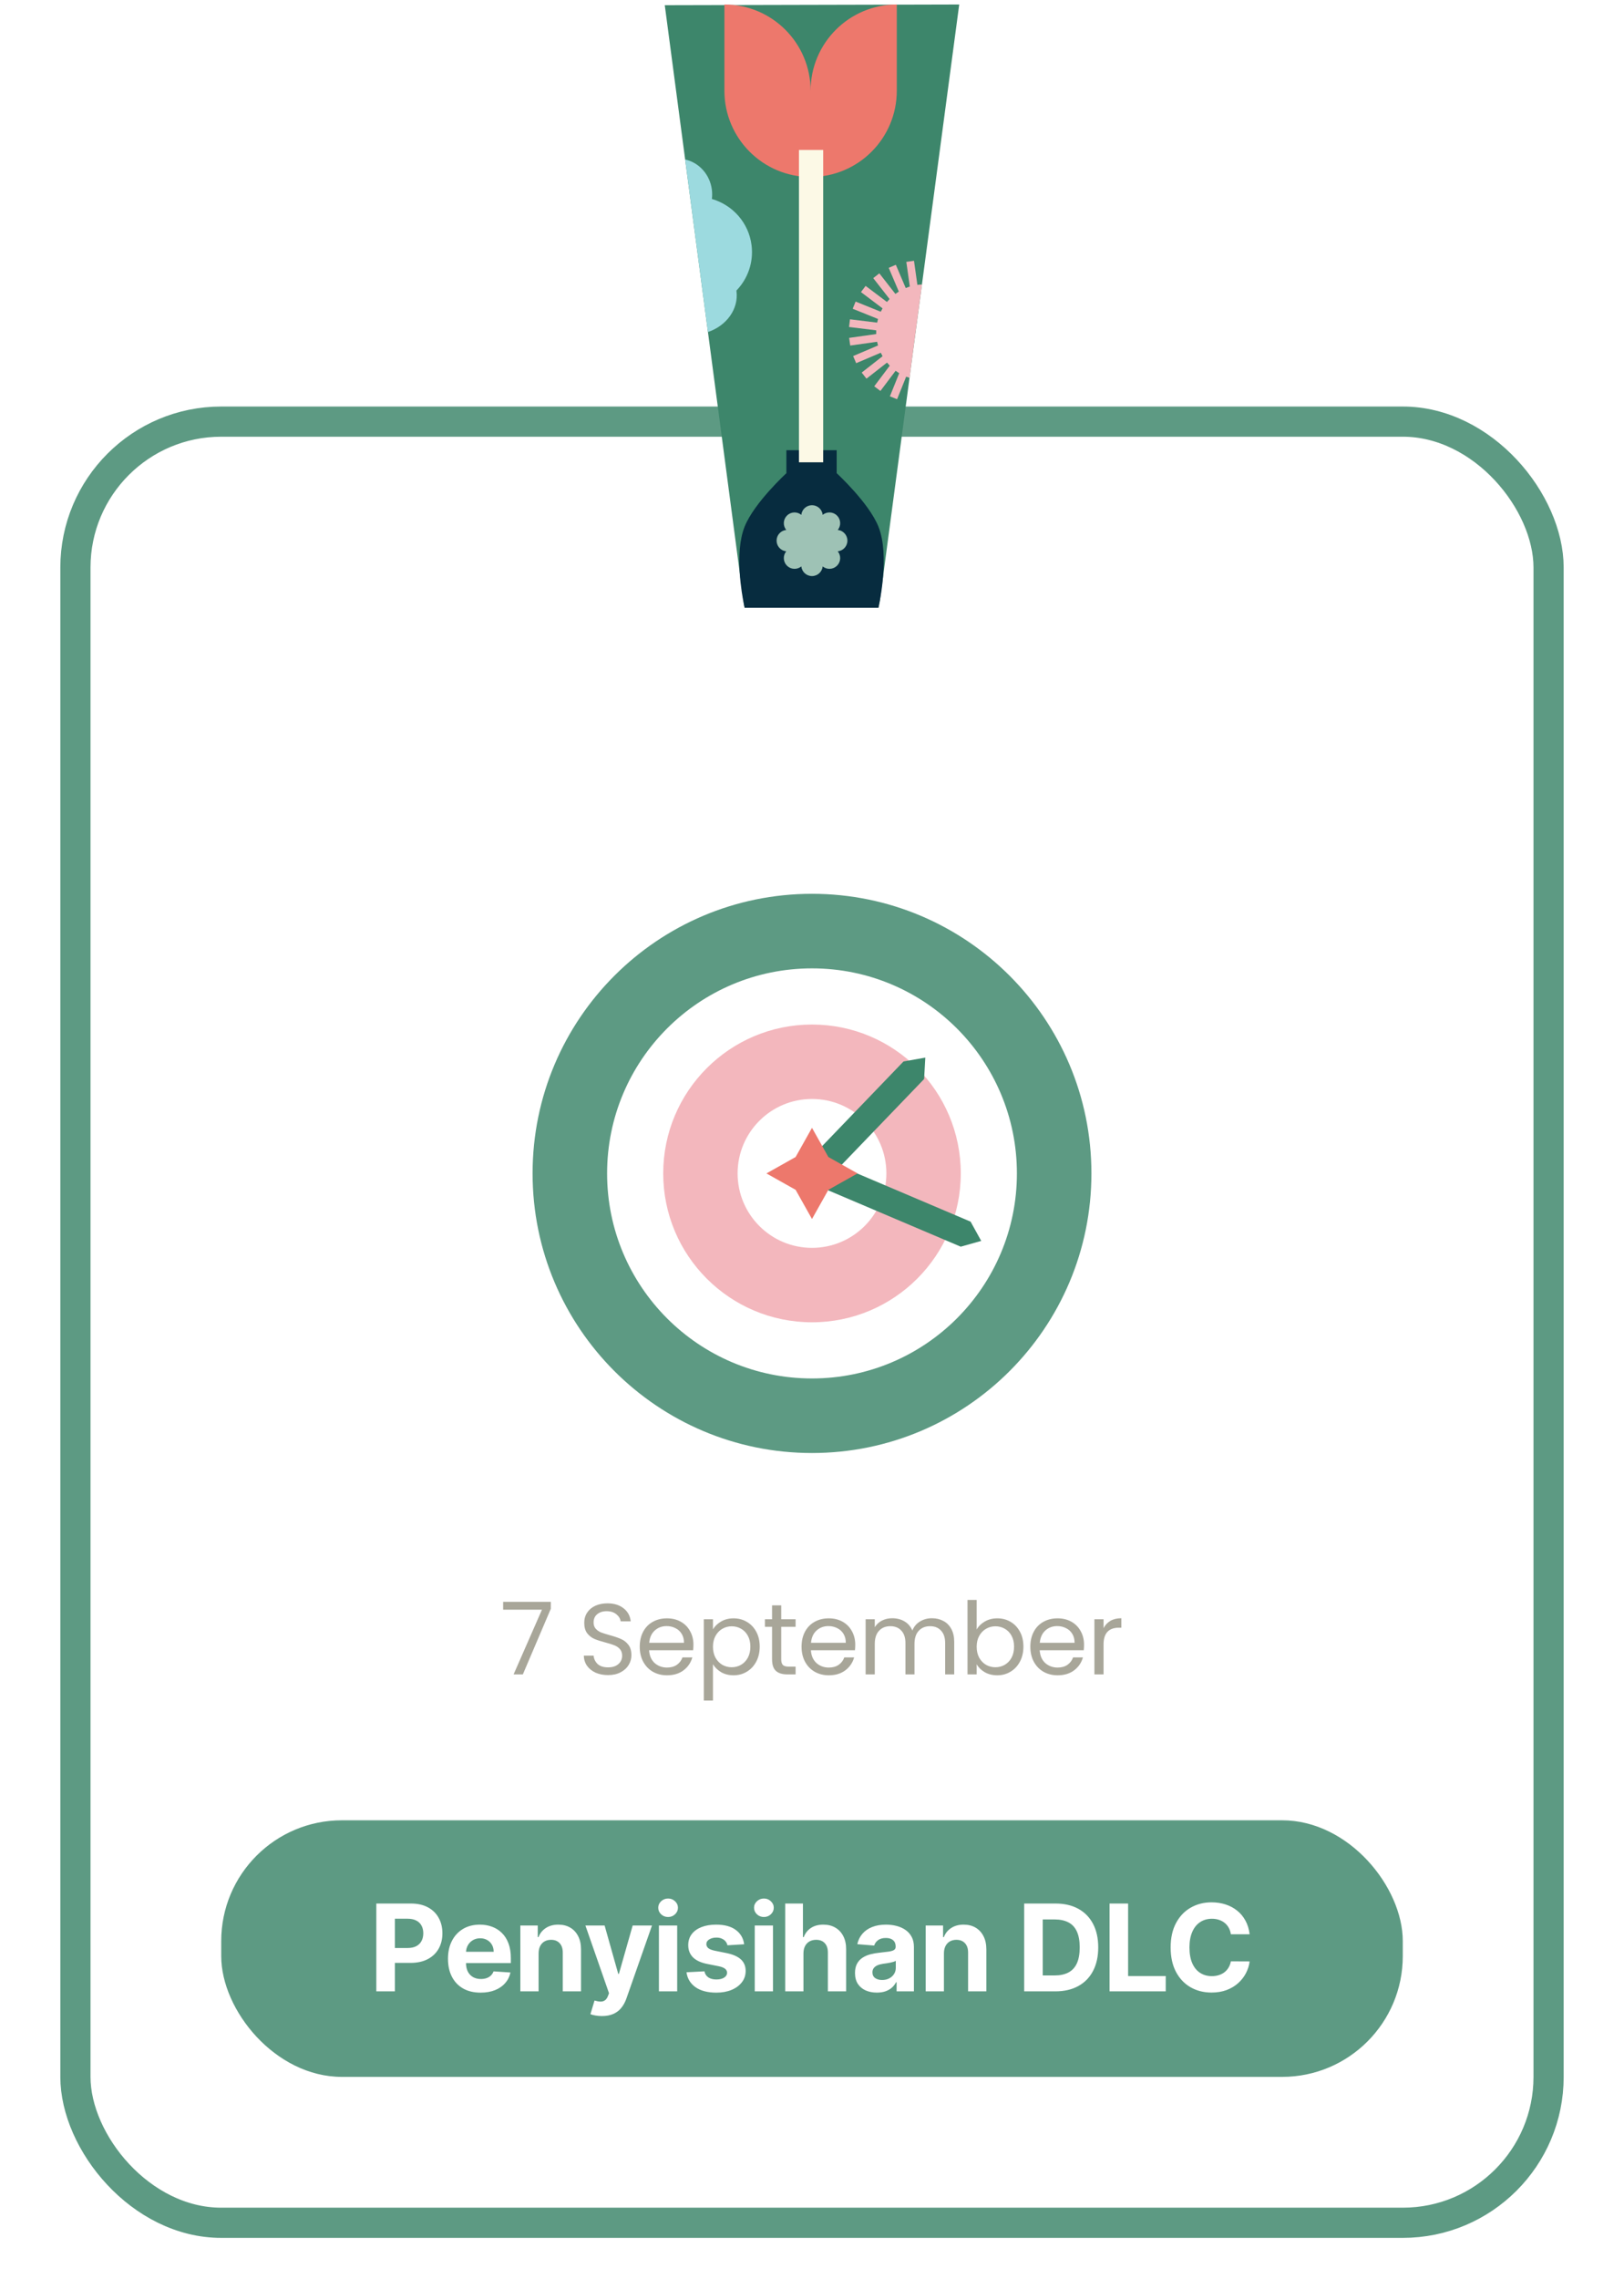 <svg width="323" height="453" viewBox="0 0 323 453" fill="none" xmlns="http://www.w3.org/2000/svg">
<g filter="url(#filter0_dd_5864_354)">
<rect x="12" y="66.802" width="299" height="364" rx="32" fill="white"/>
<rect x="15" y="69.802" width="293" height="358" rx="29" stroke="#5D9A83" stroke-width="6"/>
<path fill-rule="evenodd" clip-rule="evenodd" d="M161.5 178.474C138.992 178.474 120.746 196.72 120.746 219.228C120.746 241.736 138.992 259.983 161.5 259.983C184.008 259.983 202.254 241.736 202.254 219.228C202.254 196.72 184.008 178.474 161.5 178.474ZM105.926 219.228C105.926 188.536 130.807 163.654 161.5 163.654C192.193 163.654 217.074 188.536 217.074 219.228C217.074 249.921 192.193 274.802 161.5 274.802C130.807 274.802 105.926 249.921 105.926 219.228Z" fill="#5D9A83"/>
<path fill-rule="evenodd" clip-rule="evenodd" d="M161.5 204.432C153.328 204.432 146.704 211.056 146.704 219.228C146.704 227.399 153.328 234.024 161.5 234.024C169.671 234.024 176.295 227.399 176.295 219.228C176.295 211.056 169.671 204.432 161.5 204.432ZM131.908 219.228C131.908 202.885 145.157 189.637 161.5 189.637C177.842 189.637 191.091 202.885 191.091 219.228C191.091 235.571 177.842 248.819 161.5 248.819C145.157 248.819 131.908 235.571 131.908 219.228Z" fill="#F3B7BD"/>
<path d="M165.676 219.309L183.797 200.471L184.035 196.213L179.702 196.976L161.581 215.813" fill="#3D866B"/>
<path d="M159.853 220.522L191.083 233.79L195.155 232.644L193.043 228.817L161.813 215.55" fill="#3D866B"/>
<path d="M158.24 215.97L152.438 219.229L158.24 222.488L161.499 228.291L164.758 222.488L170.561 219.229L164.758 215.97L161.499 210.167L158.24 215.97Z" fill="#ED786C"/>
<path d="M109.551 305.763L103.991 318.803H102.151L107.791 305.943H100.071V304.383H109.551V305.763ZM120.941 318.943C120.021 318.943 119.194 318.783 118.461 318.463C117.741 318.129 117.174 317.676 116.761 317.103C116.348 316.516 116.134 315.843 116.121 315.083H118.061C118.128 315.736 118.394 316.289 118.861 316.743C119.341 317.183 120.034 317.403 120.941 317.403C121.808 317.403 122.488 317.189 122.981 316.763C123.488 316.323 123.741 315.763 123.741 315.083C123.741 314.549 123.594 314.116 123.301 313.783C123.008 313.449 122.641 313.196 122.201 313.023C121.761 312.849 121.168 312.663 120.421 312.463C119.501 312.223 118.761 311.983 118.201 311.743C117.654 311.503 117.181 311.129 116.781 310.623C116.394 310.103 116.201 309.409 116.201 308.543C116.201 307.783 116.394 307.109 116.781 306.523C117.168 305.936 117.708 305.483 118.401 305.163C119.108 304.843 119.914 304.683 120.821 304.683C122.128 304.683 123.194 305.009 124.021 305.663C124.861 306.316 125.334 307.183 125.441 308.263H123.441C123.374 307.729 123.094 307.263 122.601 306.863C122.108 306.449 121.454 306.243 120.641 306.243C119.881 306.243 119.261 306.443 118.781 306.843C118.301 307.229 118.061 307.776 118.061 308.483C118.061 308.989 118.201 309.403 118.481 309.723C118.774 310.043 119.128 310.289 119.541 310.463C119.968 310.623 120.561 310.809 121.321 311.023C122.241 311.276 122.981 311.529 123.541 311.783C124.101 312.023 124.581 312.403 124.981 312.923C125.381 313.429 125.581 314.123 125.581 315.003C125.581 315.683 125.401 316.323 125.041 316.923C124.681 317.523 124.148 318.009 123.441 318.383C122.734 318.756 121.901 318.943 120.941 318.943ZM137.919 312.903C137.919 313.249 137.899 313.616 137.859 314.003H129.099C129.166 315.083 129.533 315.929 130.199 316.543C130.879 317.143 131.699 317.443 132.659 317.443C133.446 317.443 134.099 317.263 134.619 316.903C135.153 316.529 135.526 316.036 135.739 315.423H137.699C137.406 316.476 136.819 317.336 135.939 318.003C135.059 318.656 133.966 318.983 132.659 318.983C131.619 318.983 130.686 318.749 129.859 318.283C129.046 317.816 128.406 317.156 127.939 316.303C127.473 315.436 127.239 314.436 127.239 313.303C127.239 312.169 127.466 311.176 127.919 310.323C128.373 309.469 129.006 308.816 129.819 308.363C130.646 307.896 131.593 307.663 132.659 307.663C133.699 307.663 134.619 307.889 135.419 308.343C136.219 308.796 136.833 309.423 137.259 310.223C137.699 311.009 137.919 311.903 137.919 312.903ZM136.039 312.523C136.039 311.829 135.886 311.236 135.579 310.743C135.273 310.236 134.853 309.856 134.319 309.603C133.799 309.336 133.219 309.203 132.579 309.203C131.659 309.203 130.873 309.496 130.219 310.083C129.579 310.669 129.213 311.483 129.119 312.523H136.039ZM141.802 309.863C142.162 309.236 142.695 308.716 143.402 308.303C144.122 307.876 144.955 307.663 145.902 307.663C146.875 307.663 147.755 307.896 148.542 308.363C149.342 308.829 149.968 309.489 150.422 310.343C150.875 311.183 151.102 312.163 151.102 313.283C151.102 314.389 150.875 315.376 150.422 316.243C149.968 317.109 149.342 317.783 148.542 318.263C147.755 318.743 146.875 318.983 145.902 318.983C144.968 318.983 144.142 318.776 143.422 318.363C142.715 317.936 142.175 317.409 141.802 316.783V324.003H139.982V307.843H141.802V309.863ZM149.242 313.283C149.242 312.456 149.075 311.736 148.742 311.123C148.408 310.509 147.955 310.043 147.382 309.723C146.822 309.403 146.202 309.243 145.522 309.243C144.855 309.243 144.235 309.409 143.662 309.743C143.102 310.063 142.648 310.536 142.302 311.163C141.968 311.776 141.802 312.489 141.802 313.303C141.802 314.129 141.968 314.856 142.302 315.483C142.648 316.096 143.102 316.569 143.662 316.903C144.235 317.223 144.855 317.383 145.522 317.383C146.202 317.383 146.822 317.223 147.382 316.903C147.955 316.569 148.408 316.096 148.742 315.483C149.075 314.856 149.242 314.123 149.242 313.283ZM155.377 309.343V315.803C155.377 316.336 155.491 316.716 155.717 316.943C155.944 317.156 156.337 317.263 156.897 317.263H158.237V318.803H156.597C155.584 318.803 154.824 318.569 154.317 318.103C153.811 317.636 153.557 316.869 153.557 315.803V309.343H152.137V307.843H153.557V305.083H155.377V307.843H158.237V309.343H155.377ZM170.102 312.903C170.102 313.249 170.082 313.616 170.042 314.003H161.282C161.349 315.083 161.716 315.929 162.382 316.543C163.062 317.143 163.882 317.443 164.842 317.443C165.629 317.443 166.282 317.263 166.802 316.903C167.336 316.529 167.709 316.036 167.922 315.423H169.882C169.589 316.476 169.002 317.336 168.122 318.003C167.242 318.656 166.149 318.983 164.842 318.983C163.802 318.983 162.869 318.749 162.042 318.283C161.229 317.816 160.589 317.156 160.122 316.303C159.656 315.436 159.422 314.436 159.422 313.303C159.422 312.169 159.649 311.176 160.102 310.323C160.556 309.469 161.189 308.816 162.002 308.363C162.829 307.896 163.776 307.663 164.842 307.663C165.882 307.663 166.802 307.889 167.602 308.343C168.402 308.796 169.016 309.423 169.442 310.223C169.882 311.009 170.102 311.903 170.102 312.903ZM168.222 312.523C168.222 311.829 168.069 311.236 167.762 310.743C167.456 310.236 167.036 309.856 166.502 309.603C165.982 309.336 165.402 309.203 164.762 309.203C163.842 309.203 163.056 309.496 162.402 310.083C161.762 310.669 161.396 311.483 161.302 312.523H168.222ZM185.345 307.643C186.198 307.643 186.958 307.823 187.625 308.183C188.291 308.529 188.818 309.056 189.205 309.763C189.591 310.469 189.785 311.329 189.785 312.343V318.803H187.985V312.603C187.985 311.509 187.711 310.676 187.165 310.103C186.631 309.516 185.905 309.223 184.985 309.223C184.038 309.223 183.285 309.529 182.725 310.143C182.165 310.743 181.885 311.616 181.885 312.763V318.803H180.085V312.603C180.085 311.509 179.811 310.676 179.265 310.103C178.731 309.516 178.005 309.223 177.085 309.223C176.138 309.223 175.385 309.529 174.825 310.143C174.265 310.743 173.985 311.616 173.985 312.763V318.803H172.165V307.843H173.985V309.423C174.345 308.849 174.825 308.409 175.425 308.103C176.038 307.796 176.711 307.643 177.445 307.643C178.365 307.643 179.178 307.849 179.885 308.263C180.591 308.676 181.118 309.283 181.465 310.083C181.771 309.309 182.278 308.709 182.985 308.283C183.691 307.856 184.478 307.643 185.345 307.643ZM194.25 309.883C194.623 309.229 195.17 308.696 195.89 308.283C196.61 307.869 197.43 307.663 198.35 307.663C199.337 307.663 200.223 307.896 201.01 308.363C201.797 308.829 202.417 309.489 202.87 310.343C203.323 311.183 203.55 312.163 203.55 313.283C203.55 314.389 203.323 315.376 202.87 316.243C202.417 317.109 201.79 317.783 200.99 318.263C200.203 318.743 199.323 318.983 198.35 318.983C197.403 318.983 196.57 318.776 195.85 318.363C195.143 317.949 194.61 317.423 194.25 316.783V318.803H192.43V304.003H194.25V309.883ZM201.69 313.283C201.69 312.456 201.523 311.736 201.19 311.123C200.857 310.509 200.403 310.043 199.83 309.723C199.27 309.403 198.65 309.243 197.97 309.243C197.303 309.243 196.683 309.409 196.11 309.743C195.55 310.063 195.097 310.536 194.75 311.163C194.417 311.776 194.25 312.489 194.25 313.303C194.25 314.129 194.417 314.856 194.75 315.483C195.097 316.096 195.55 316.569 196.11 316.903C196.683 317.223 197.303 317.383 197.97 317.383C198.65 317.383 199.27 317.223 199.83 316.903C200.403 316.569 200.857 316.096 201.19 315.483C201.523 314.856 201.69 314.123 201.69 313.283ZM215.606 312.903C215.606 313.249 215.586 313.616 215.546 314.003H206.786C206.852 315.083 207.219 315.929 207.886 316.543C208.566 317.143 209.386 317.443 210.346 317.443C211.132 317.443 211.786 317.263 212.306 316.903C212.839 316.529 213.212 316.036 213.426 315.423H215.386C215.092 316.476 214.506 317.336 213.626 318.003C212.746 318.656 211.652 318.983 210.346 318.983C209.306 318.983 208.372 318.749 207.546 318.283C206.732 317.816 206.092 317.156 205.626 316.303C205.159 315.436 204.926 314.436 204.926 313.303C204.926 312.169 205.152 311.176 205.606 310.323C206.059 309.469 206.692 308.816 207.506 308.363C208.332 307.896 209.279 307.663 210.346 307.663C211.386 307.663 212.306 307.889 213.106 308.343C213.906 308.796 214.519 309.423 214.946 310.223C215.386 311.009 215.606 311.903 215.606 312.903ZM213.726 312.523C213.726 311.829 213.572 311.236 213.266 310.743C212.959 310.236 212.539 309.856 212.006 309.603C211.486 309.336 210.906 309.203 210.266 309.203C209.346 309.203 208.559 309.496 207.906 310.083C207.266 310.669 206.899 311.483 206.806 312.523H213.726ZM219.488 309.623C219.808 308.996 220.261 308.509 220.848 308.163C221.448 307.816 222.175 307.643 223.028 307.643V309.523H222.548C220.508 309.523 219.488 310.629 219.488 312.843V318.803H217.668V307.843H219.488V309.623Z" fill="#A8A699"/>
<rect x="44" y="347.803" width="235" height="51" rx="24" fill="#5D9A83"/>
<path d="M74.848 381.803V364.348H81.734C83.058 364.348 84.186 364.601 85.118 365.107C86.05 365.607 86.76 366.303 87.249 367.195C87.743 368.081 87.99 369.104 87.99 370.263C87.99 371.422 87.74 372.445 87.24 373.331C86.74 374.218 86.016 374.908 85.067 375.402C84.124 375.896 82.981 376.144 81.641 376.144H77.251V373.186H81.044C81.754 373.186 82.34 373.064 82.8 372.82C83.266 372.57 83.612 372.226 83.84 371.789C84.072 371.345 84.189 370.837 84.189 370.263C84.189 369.683 84.072 369.178 83.84 368.746C83.612 368.308 83.266 367.97 82.8 367.732C82.334 367.487 81.743 367.365 81.027 367.365H78.538V381.803H74.848ZM95.594 382.058C94.247 382.058 93.088 381.786 92.117 381.24C91.151 380.689 90.406 379.911 89.884 378.905C89.361 377.894 89.1 376.698 89.1 375.317C89.1 373.97 89.361 372.789 89.884 371.771C90.406 370.754 91.142 369.962 92.091 369.394C93.046 368.825 94.165 368.541 95.449 368.541C96.313 368.541 97.117 368.681 97.861 368.959C98.611 369.232 99.264 369.644 99.821 370.195C100.384 370.746 100.821 371.439 101.134 372.274C101.446 373.104 101.602 374.075 101.602 375.189V376.186H90.548V373.936H98.185C98.185 373.414 98.071 372.95 97.844 372.547C97.617 372.144 97.301 371.828 96.898 371.601C96.5 371.368 96.037 371.252 95.509 371.252C94.957 371.252 94.469 371.379 94.043 371.635C93.622 371.885 93.293 372.223 93.054 372.649C92.815 373.07 92.693 373.539 92.688 374.056V376.195C92.688 376.843 92.807 377.402 93.046 377.874C93.29 378.345 93.634 378.709 94.077 378.965C94.52 379.22 95.046 379.348 95.653 379.348C96.057 379.348 96.426 379.291 96.761 379.178C97.097 379.064 97.384 378.894 97.622 378.666C97.861 378.439 98.043 378.161 98.168 377.831L101.526 378.053C101.355 378.86 101.006 379.564 100.477 380.166C99.955 380.763 99.278 381.229 98.449 381.564C97.625 381.894 96.673 382.058 95.594 382.058ZM107.122 374.235V381.803H103.492V368.712H106.952V371.021H107.105C107.395 370.26 107.881 369.658 108.563 369.215C109.245 368.766 110.071 368.541 111.043 368.541C111.952 368.541 112.745 368.74 113.421 369.138C114.097 369.536 114.622 370.104 114.997 370.843C115.372 371.575 115.56 372.45 115.56 373.468V381.803H111.929V374.115C111.935 373.314 111.73 372.689 111.316 372.24C110.901 371.786 110.33 371.558 109.602 371.558C109.114 371.558 108.682 371.664 108.307 371.874C107.938 372.084 107.648 372.391 107.438 372.794C107.233 373.192 107.128 373.672 107.122 374.235ZM119.714 386.712C119.254 386.712 118.822 386.675 118.419 386.601C118.021 386.533 117.691 386.445 117.43 386.337L118.248 383.627C118.674 383.757 119.058 383.828 119.399 383.84C119.745 383.851 120.044 383.771 120.294 383.601C120.549 383.431 120.757 383.141 120.916 382.732L121.129 382.178L116.433 368.712H120.251L122.961 378.325H123.098L125.833 368.712H129.677L124.589 383.218C124.345 383.922 124.012 384.536 123.592 385.058C123.177 385.587 122.652 385.993 122.015 386.277C121.379 386.567 120.612 386.712 119.714 386.712ZM131.055 381.803V368.712H134.686V381.803H131.055ZM132.879 367.024C132.339 367.024 131.876 366.845 131.49 366.487C131.109 366.124 130.919 365.689 130.919 365.183C130.919 364.683 131.109 364.254 131.49 363.896C131.876 363.533 132.339 363.351 132.879 363.351C133.419 363.351 133.879 363.533 134.26 363.896C134.646 364.254 134.839 364.683 134.839 365.183C134.839 365.689 134.646 366.124 134.26 366.487C133.879 366.845 133.419 367.024 132.879 367.024ZM148.006 372.445L144.682 372.649C144.626 372.365 144.503 372.11 144.316 371.882C144.128 371.649 143.881 371.465 143.574 371.328C143.273 371.186 142.912 371.115 142.492 371.115C141.93 371.115 141.455 371.235 141.069 371.473C140.682 371.706 140.489 372.019 140.489 372.411C140.489 372.723 140.614 372.987 140.864 373.203C141.114 373.419 141.543 373.593 142.151 373.723L144.52 374.2C145.793 374.462 146.742 374.882 147.367 375.462C147.992 376.041 148.305 376.803 148.305 377.746C148.305 378.604 148.052 379.357 147.546 380.004C147.046 380.652 146.358 381.158 145.483 381.521C144.614 381.879 143.611 382.058 142.475 382.058C140.742 382.058 139.361 381.698 138.333 380.976C137.31 380.249 136.711 379.26 136.535 378.01L140.106 377.823C140.214 378.351 140.475 378.754 140.89 379.033C141.305 379.306 141.836 379.442 142.483 379.442C143.12 379.442 143.631 379.32 144.018 379.075C144.41 378.825 144.608 378.504 144.614 378.112C144.608 377.783 144.469 377.513 144.197 377.303C143.924 377.087 143.503 376.922 142.935 376.808L140.668 376.357C139.39 376.101 138.438 375.658 137.813 375.027C137.194 374.396 136.884 373.593 136.884 372.615C136.884 371.774 137.111 371.05 137.566 370.442C138.026 369.834 138.671 369.365 139.501 369.036C140.336 368.706 141.313 368.541 142.432 368.541C144.086 368.541 145.387 368.891 146.336 369.59C147.29 370.289 147.847 371.24 148.006 372.445ZM150.111 381.803V368.712H153.741V381.803H150.111ZM151.935 367.024C151.395 367.024 150.932 366.845 150.545 366.487C150.165 366.124 149.974 365.689 149.974 365.183C149.974 364.683 150.165 364.254 150.545 363.896C150.932 363.533 151.395 363.351 151.935 363.351C152.474 363.351 152.935 363.533 153.315 363.896C153.702 364.254 153.895 364.683 153.895 365.183C153.895 365.689 153.702 366.124 153.315 366.487C152.935 366.845 152.474 367.024 151.935 367.024ZM159.8 374.235V381.803H156.17V364.348H159.698V371.021H159.852C160.147 370.249 160.624 369.644 161.283 369.206C161.943 368.763 162.769 368.541 163.764 368.541C164.673 368.541 165.465 368.74 166.141 369.138C166.823 369.53 167.352 370.095 167.727 370.834C168.107 371.567 168.295 372.445 168.289 373.468V381.803H164.658V374.115C164.664 373.308 164.46 372.681 164.045 372.232C163.636 371.783 163.062 371.558 162.323 371.558C161.829 371.558 161.391 371.664 161.011 371.874C160.636 372.084 160.34 372.391 160.124 372.794C159.914 373.192 159.806 373.672 159.8 374.235ZM174.399 382.05C173.564 382.05 172.82 381.905 172.166 381.615C171.513 381.32 170.996 380.885 170.615 380.311C170.24 379.732 170.053 379.01 170.053 378.146C170.053 377.419 170.186 376.808 170.453 376.314C170.72 375.82 171.084 375.422 171.544 375.121C172.004 374.82 172.527 374.593 173.112 374.439C173.703 374.286 174.323 374.178 174.97 374.115C175.732 374.036 176.345 373.962 176.811 373.894C177.277 373.82 177.615 373.712 177.825 373.57C178.036 373.428 178.141 373.218 178.141 372.939V372.888C178.141 372.348 177.97 371.931 177.629 371.635C177.294 371.34 176.817 371.192 176.198 371.192C175.544 371.192 175.024 371.337 174.638 371.627C174.252 371.911 173.996 372.269 173.871 372.7L170.513 372.428C170.683 371.632 171.019 370.945 171.519 370.365C172.019 369.78 172.664 369.331 173.453 369.019C174.249 368.7 175.169 368.541 176.215 368.541C176.942 368.541 177.638 368.627 178.303 368.797C178.973 368.968 179.567 369.232 180.084 369.59C180.607 369.948 181.019 370.408 181.32 370.97C181.621 371.527 181.771 372.195 181.771 372.973V381.803H178.328V379.987H178.226C178.016 380.396 177.735 380.757 177.382 381.07C177.03 381.377 176.607 381.618 176.112 381.794C175.618 381.965 175.047 382.05 174.399 382.05ZM175.439 379.544C175.973 379.544 176.445 379.439 176.854 379.229C177.263 379.013 177.584 378.723 177.817 378.36C178.05 377.996 178.166 377.584 178.166 377.124V375.735C178.053 375.808 177.896 375.877 177.698 375.939C177.504 375.996 177.286 376.05 177.041 376.101C176.797 376.146 176.553 376.189 176.308 376.229C176.064 376.263 175.843 376.294 175.644 376.323C175.218 376.385 174.845 376.485 174.527 376.621C174.209 376.757 173.962 376.942 173.786 377.175C173.61 377.402 173.521 377.686 173.521 378.027C173.521 378.521 173.7 378.899 174.058 379.161C174.422 379.416 174.882 379.544 175.439 379.544ZM187.739 374.235V381.803H184.108V368.712H187.568V371.021H187.722C188.012 370.26 188.497 369.658 189.179 369.215C189.861 368.766 190.688 368.541 191.659 368.541C192.568 368.541 193.361 368.74 194.037 369.138C194.713 369.536 195.239 370.104 195.614 370.843C195.989 371.575 196.176 372.45 196.176 373.468V381.803H192.546V374.115C192.551 373.314 192.347 372.689 191.932 372.24C191.517 371.786 190.946 371.558 190.219 371.558C189.73 371.558 189.299 371.664 188.924 371.874C188.554 372.084 188.264 372.391 188.054 372.794C187.85 373.192 187.745 373.672 187.739 374.235ZM209.888 381.803H203.701V364.348H209.939C211.695 364.348 213.206 364.698 214.474 365.396C215.741 366.09 216.715 367.087 217.397 368.388C218.084 369.689 218.428 371.246 218.428 373.058C218.428 374.877 218.084 376.439 217.397 377.746C216.715 379.053 215.735 380.056 214.456 380.754C213.184 381.453 211.661 381.803 209.888 381.803ZM207.391 378.641H209.735C210.826 378.641 211.743 378.448 212.488 378.061C213.238 377.669 213.8 377.064 214.175 376.246C214.556 375.422 214.746 374.36 214.746 373.058C214.746 371.769 214.556 370.715 214.175 369.896C213.8 369.078 213.241 368.476 212.496 368.09C211.752 367.703 210.834 367.51 209.743 367.51H207.391V378.641ZM220.682 381.803V364.348H224.372V378.76H231.855V381.803H220.682ZM248.54 370.459H244.807C244.739 369.976 244.599 369.547 244.389 369.172C244.179 368.791 243.909 368.468 243.58 368.2C243.25 367.933 242.869 367.729 242.438 367.587C242.011 367.445 241.548 367.374 241.048 367.374C240.145 367.374 239.358 367.598 238.688 368.047C238.017 368.49 237.497 369.138 237.128 369.99C236.759 370.837 236.574 371.865 236.574 373.075C236.574 374.32 236.759 375.365 237.128 376.212C237.503 377.058 238.026 377.698 238.696 378.129C239.367 378.561 240.142 378.777 241.023 378.777C241.517 378.777 241.974 378.712 242.395 378.581C242.821 378.45 243.199 378.26 243.528 378.01C243.858 377.754 244.131 377.445 244.347 377.081C244.568 376.718 244.722 376.303 244.807 375.837L248.54 375.854C248.443 376.655 248.202 377.428 247.815 378.172C247.435 378.911 246.92 379.573 246.273 380.158C245.631 380.737 244.864 381.198 243.972 381.539C243.085 381.874 242.082 382.041 240.963 382.041C239.406 382.041 238.014 381.689 236.787 380.985C235.565 380.28 234.599 379.26 233.889 377.925C233.185 376.59 232.832 374.973 232.832 373.075C232.832 371.172 233.19 369.553 233.906 368.218C234.622 366.882 235.594 365.865 236.821 365.166C238.048 364.462 239.429 364.11 240.963 364.11C241.974 364.11 242.912 364.252 243.776 364.536C244.645 364.82 245.415 365.235 246.085 365.78C246.756 366.32 247.301 366.982 247.722 367.766C248.148 368.55 248.42 369.448 248.54 370.459Z" fill="white"/>
</g>
<path d="M190.781 0.895L184.412 48.709L183.997 51.821L183.422 56.132L183.415 56.191L183.368 56.545L180.896 75.102L179.599 84.848L175.638 114.584L175.001 119.373C175.001 119.373 174.999 119.38 174.999 119.384C174.836 120.272 174.712 120.802 174.712 120.802H148.1C148.1 120.802 148.047 120.574 147.965 120.166L147.114 113.735L143.297 84.848L140.804 65.997L138.519 48.709L136.271 31.705L132.218 1.034L144.079 1.006L145.98 1C145.98 1 145.986 1 145.988 1L177.33 0.926C177.33 0.926 177.334 0.924 177.336 0.926L178.364 0.926L190.781 0.895Z" fill="#3D866B"/>
<path d="M161.222 18.036C161.222 8.568 153.548 0.894 144.079 0.894V18.036C144.079 27.505 151.754 35.179 161.222 35.179C170.69 35.179 178.365 27.505 178.365 18.036V0.894C168.896 0.894 161.222 8.568 161.222 18.036Z" fill="#ED786C"/>
<path d="M175.639 114.583C175.479 116.524 175.209 118.238 175.001 119.372C175.001 119.376 174.999 119.379 174.999 119.383C174.836 120.271 174.712 120.801 174.712 120.801H148.101C148.101 120.801 148.047 120.573 147.966 120.165C147.738 119.046 147.289 116.568 147.115 113.734C146.93 110.714 147.057 107.287 148.101 104.674C149.989 99.946 156.405 94.052 156.405 94.052V89.481H166.409V94.051C166.409 94.051 172.824 99.946 174.712 104.674C175.856 107.535 175.9 111.37 175.639 114.583Z" fill="#072C3F"/>
<path d="M146.484 57.894C146.927 61.439 144.484 64.758 140.804 65.996L138.519 48.709L136.271 31.705C138.993 32.287 141.2 34.652 141.586 37.717C141.664 38.34 141.66 38.955 141.586 39.548C145.702 40.734 148.917 44.255 149.481 48.752C149.909 52.18 148.702 55.44 146.465 57.753C146.471 57.799 146.478 57.847 146.484 57.894Z" fill="#9CDADF"/>
<path d="M182.462 56.624C182.762 56.583 183.066 56.555 183.368 56.544L180.896 75.101C180.672 75.031 180.449 74.951 180.232 74.864L178.422 79.351L176.993 78.774L178.848 74.174C178.602 74.026 178.363 73.865 178.131 73.694L175.108 77.709L173.878 76.782L176.965 72.681C176.776 72.484 176.593 72.28 176.42 72.069L172.334 75.266L171.385 74.052L175.54 70.801C175.408 70.575 175.288 70.346 175.175 70.108L170.284 72.188L169.682 70.77L174.63 68.666C174.56 68.424 174.498 68.177 174.448 67.931L169.102 68.685L168.887 67.158L174.267 66.4C174.258 66.153 174.258 65.905 174.269 65.655L168.868 64.995L169.053 63.464L174.456 64.126C174.506 63.881 174.565 63.64 174.634 63.401L169.595 61.37L170.171 59.941L175.179 61.961C175.288 61.731 175.405 61.507 175.531 61.289L171.237 58.056L172.163 56.826L176.409 60.021C176.574 59.819 176.748 59.624 176.93 59.437L173.679 55.28L174.893 54.331L178.088 58.418C178.309 58.255 178.533 58.101 178.767 57.958L176.758 53.232L178.175 52.63L180.142 57.254C180.407 57.143 180.679 57.044 180.953 56.959L180.26 52.05L181.786 51.835L182.462 56.624Z" fill="#F3B7BD"/>
<path d="M161.5 114.5C160.394 114.5 159.485 113.66 159.376 112.583C158.538 113.267 157.301 113.219 156.52 112.437C155.738 111.656 155.69 110.419 156.374 109.581C155.297 109.472 154.457 108.563 154.457 107.458C154.457 106.352 155.297 105.443 156.374 105.334C155.69 104.496 155.738 103.259 156.52 102.478C157.301 101.696 158.538 101.648 159.376 102.332C159.485 101.255 160.394 100.415 161.5 100.415C162.605 100.415 163.514 101.255 163.623 102.332C164.461 101.648 165.698 101.696 166.479 102.478C167.261 103.259 167.309 104.496 166.625 105.334C167.702 105.443 168.542 106.352 168.542 107.458C168.542 108.563 167.702 109.472 166.625 109.581C167.309 110.419 167.261 111.656 166.479 112.437C165.698 113.219 164.461 113.267 163.623 112.583C163.514 113.66 162.605 114.5 161.5 114.5Z" fill="#9EC2B5"/>
<path d="M163.724 29.805H158.905V91.89H163.724V29.805Z" fill="#FCF9E6"/>
<defs>
<filter id="filter0_dd_5864_354" x="0" y="64.802" width="323" height="388" filterUnits="userSpaceOnUse" color-interpolation-filters="sRGB">
<feFlood flood-opacity="0" result="BackgroundImageFix"/>
<feColorMatrix in="SourceAlpha" type="matrix" values="0 0 0 0 0 0 0 0 0 0 0 0 0 0 0 0 0 0 127 0" result="hardAlpha"/>
<feMorphology radius="3" operator="erode" in="SourceAlpha" result="effect1_dropShadow_5864_354"/>
<feOffset dy="10"/>
<feGaussianBlur stdDeviation="7.5"/>
<feComposite in2="hardAlpha" operator="out"/>
<feColorMatrix type="matrix" values="0 0 0 0 0.063 0 0 0 0 0.094 0 0 0 0 0.157 0 0 0 0.1 0"/>
<feBlend mode="normal" in2="BackgroundImageFix" result="effect1_dropShadow_5864_354"/>
<feColorMatrix in="SourceAlpha" type="matrix" values="0 0 0 0 0 0 0 0 0 0 0 0 0 0 0 0 0 0 127 0" result="hardAlpha"/>
<feMorphology radius="4" operator="erode" in="SourceAlpha" result="effect2_dropShadow_5864_354"/>
<feOffset dy="4"/>
<feGaussianBlur stdDeviation="3"/>
<feComposite in2="hardAlpha" operator="out"/>
<feColorMatrix type="matrix" values="0 0 0 0 0.063 0 0 0 0 0.094 0 0 0 0 0.157 0 0 0 0.1 0"/>
<feBlend mode="normal" in2="effect1_dropShadow_5864_354" result="effect2_dropShadow_5864_354"/>
<feBlend mode="normal" in="SourceGraphic" in2="effect2_dropShadow_5864_354" result="shape"/>
</filter>
</defs>
</svg>
